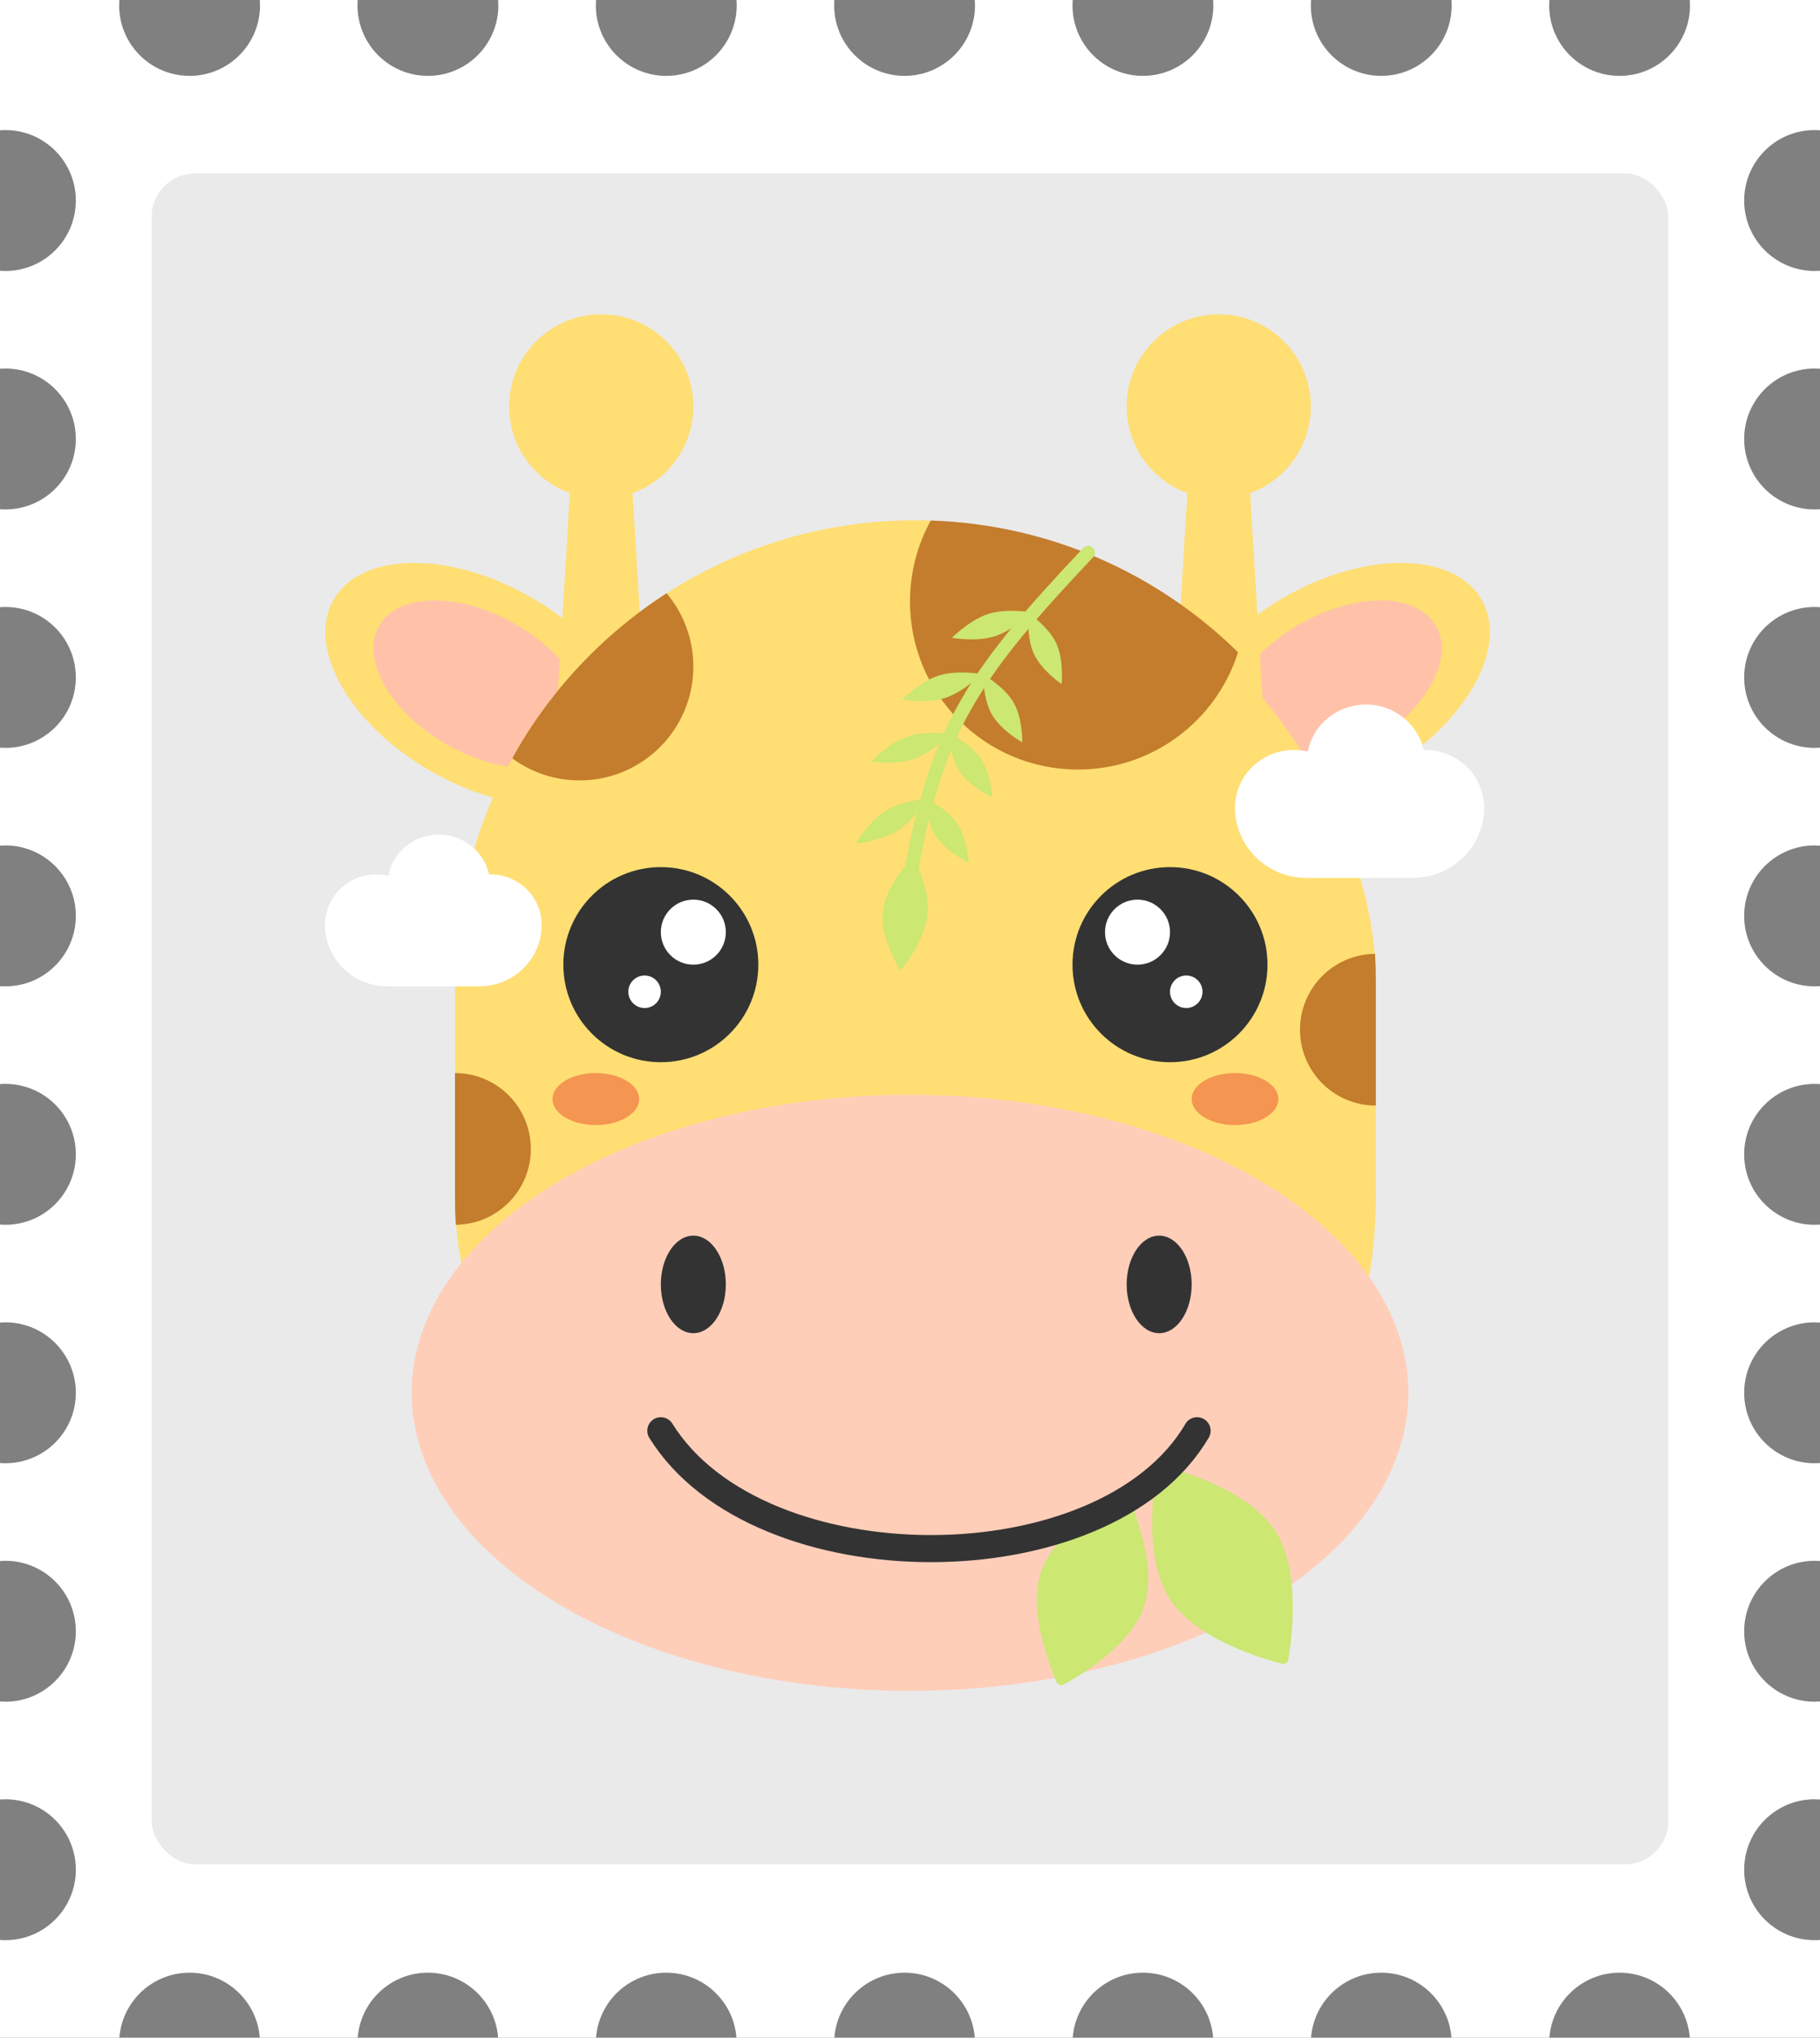 <svg width="168" height="188" viewBox="0 0 168 188" fill="none" xmlns="http://www.w3.org/2000/svg">
<rect x="0" y="0" width="168" height="188" fill="#808080" stroke="none"/>
<path d="M17.5 7C21.09 7 24 4.09 24 0.5C24 0.332 23.994 0.165 23.981 0H33.019C33.006 0.165 33 0.332 33 0.5C33 4.09 35.91 7 39.5 7C43.09 7 46 4.09 46 0.5C46 0.332 45.994 0.165 45.981 0H55.019C55.006 0.165 55 0.332 55 0.5C55 4.09 57.91 7 61.5 7C65.09 7 68 4.09 68 0.5C68 0.332 67.994 0.165 67.981 0H77.019C77.006 0.165 77 0.332 77 0.5C77 4.09 79.91 7 83.5 7C87.09 7 90 4.09 90 0.5C90 0.332 89.994 0.165 89.981 0H99.019C99.006 0.165 99 0.332 99 0.5C99 4.09 101.91 7 105.5 7C109.09 7 112 4.09 112 0.5C112 0.332 111.994 0.165 111.981 0H121.019C121.006 0.165 121 0.332 121 0.5C121 4.09 123.91 7 127.5 7C131.09 7 134 4.09 134 0.5C134 0.332 133.994 0.165 133.981 0H143.019C143.006 0.165 143 0.332 143 0.5C143 4.09 145.91 7 149.5 7C153.09 7 156 4.09 156 0.5C156 0.332 155.994 0.165 155.981 0H168V12.019C167.835 12.006 167.668 12 167.5 12C163.91 12 161 14.91 161 18.5C161 22.09 163.91 25 167.5 25C167.668 25 167.835 24.994 168 24.981V34.019C167.835 34.006 167.668 34 167.5 34C163.91 34 161 36.91 161 40.5C161 44.09 163.91 47 167.5 47C167.668 47 167.835 46.994 168 46.981V56.019C167.835 56.006 167.668 56 167.5 56C163.91 56 161 58.91 161 62.5C161 66.09 163.91 69 167.5 69C167.668 69 167.835 68.994 168 68.981V78.019C167.835 78.006 167.668 78 167.5 78C163.91 78 161 80.91 161 84.5C161 88.09 163.91 91 167.5 91C167.668 91 167.835 90.994 168 90.981V100.019C167.835 100.006 167.668 100 167.5 100C163.91 100 161 102.91 161 106.5C161 110.09 163.91 113 167.5 113C167.668 113 167.835 112.994 168 112.981V122.019C167.835 122.006 167.668 122 167.5 122C163.91 122 161 124.91 161 128.5C161 132.09 163.91 135 167.5 135C167.668 135 167.835 134.994 168 134.981V144.019C167.835 144.006 167.668 144 167.5 144C163.91 144 161 146.91 161 150.5C161 154.09 163.91 157 167.5 157C167.668 157 167.835 156.994 168 156.981V166.019C167.835 166.006 167.668 166 167.5 166C163.91 166 161 168.91 161 172.5C161 176.09 163.91 179 167.5 179C167.668 179 167.835 178.994 168 178.981V188H155.981C155.726 184.644 152.922 182 149.5 182C146.078 182 143.274 184.644 143.019 188H133.981C133.726 184.644 130.922 182 127.5 182C124.078 182 121.274 184.644 121.019 188H111.981C111.726 184.644 108.922 182 105.5 182C102.078 182 99.274 184.644 99.019 188H89.981C89.726 184.644 86.922 182 83.5 182C80.078 182 77.274 184.644 77.019 188H67.981C67.726 184.644 64.922 182 61.5 182C58.078 182 55.274 184.644 55.019 188H45.981C45.726 184.644 42.922 182 39.5 182C36.078 182 33.274 184.644 33.019 188H23.981C23.726 184.644 20.922 182 17.5 182C14.078 182 11.274 184.644 11.019 188H0V178.981C0.165 178.994 0.332 179 0.5 179C4.09 179 7 176.09 7 172.5C7 168.91 4.09 166 0.5 166C0.332 166 0.165 166.006 0 166.019V156.981C0.165 156.994 0.332 157 0.5 157C4.09 157 7 154.09 7 150.5C7 146.91 4.09 144 0.5 144C0.332 144 0.165 144.006 0 144.019V134.981C0.165 134.994 0.332 135 0.5 135C4.09 135 7 132.09 7 128.5C7 124.91 4.09 122 0.5 122C0.332 122 0.165 122.006 0 122.019V112.981C0.165 112.994 0.332 113 0.5 113C4.09 113 7 110.09 7 106.5C7 102.91 4.09 100 0.5 100C0.332 100 0.165 100.006 0 100.019V90.981C0.165 90.994 0.332 91 0.5 91C4.09 91 7 88.09 7 84.5C7 80.91 4.09 78 0.5 78C0.332 78 0.165 78.006 0 78.019V68.981C0.165 68.994 0.332 69 0.5 69C4.09 69 7 66.09 7 62.5C7 58.91 4.09 56 0.5 56C0.332 56 0.165 56.006 0 56.019V46.981C0.165 46.994 0.332 47 0.5 47C4.09 47 7 44.09 7 40.5C7 36.91 4.09 34 0.5 34C0.332 34 0.165 34.006 0 34.019V24.981C0.165 24.994 0.332 25 0.5 25C4.09 25 7 22.09 7 18.5C7 14.91 4.09 12 0.5 12C0.332 12 0.165 12.006 0 12.019V0H11.019C11.006 0.165 11 0.332 11 0.5C11 4.09 13.91 7 17.5 7Z" fill="white"/>
<rect x="14" y="16" width="140" height="156" rx="4" fill="#EAEAEA"/>
<ellipse rx="15.671" ry="9.26" transform="matrix(0.865 0.502 0.51 -0.86 44.392 63.128)" fill="#FFDE73"/>
<ellipse rx="10.829" ry="6.399" transform="matrix(0.865 0.502 0.51 -0.86 44.392 63.128)" fill="#FFC2A9"/>
<ellipse rx="15.671" ry="9.26" transform="matrix(-0.865 0.502 -0.51 -0.86 123.163 63.128)" fill="#FFDE73"/>
<ellipse rx="10.829" ry="6.399" transform="matrix(-0.865 0.502 -0.51 -0.86 123.163 63.128)" fill="#FFC2A9"/>
<path d="M53 39H58L60 72H51L53 39Z" fill="#FFDE73"/>
<circle cx="55.5" cy="37.5" r="8.5" fill="#FFDE73"/>
<path d="M110 39H115L117 72H108L110 39Z" fill="#FFDE73"/>
<circle cx="112.5" cy="37.5" r="8.5" fill="#FFDE73"/>
<rect x="42" y="48" width="85" height="105" rx="42.5" fill="#FFDE73"/>
<path fill-rule="evenodd" clip-rule="evenodd" d="M85.919 48.023C96.955 48.385 106.926 52.955 114.281 60.179C112.297 66.453 106.43 71 99.5 71C90.94 71 84 64.06 84 55.5C84 52.789 84.696 50.24 85.919 48.023Z" fill="#C37D2C"/>
<path fill-rule="evenodd" clip-rule="evenodd" d="M47.283 69.962C50.7 63.783 55.612 58.544 61.531 54.735C63.072 56.562 64 58.923 64 61.5C64 67.299 59.299 72 53.5 72C51.173 72 49.023 71.243 47.283 69.962Z" fill="#C37D2C"/>
<path fill-rule="evenodd" clip-rule="evenodd" d="M126.928 88C126.976 88.827 127 89.661 127 90.5V102C127 102 127 102 127 102C123.134 102 120 98.866 120 95C120 91.158 123.095 88.039 126.928 88Z" fill="#C37D2C"/>
<path fill-rule="evenodd" clip-rule="evenodd" d="M42.072 113C42.024 112.173 42 111.339 42 110.5V99C45.866 99 49 102.134 49 106C49 109.842 45.905 112.961 42.072 113Z" fill="#C37D2C"/>
<ellipse cx="55" cy="101.4" rx="4" ry="2.4" fill="#ED653B" fill-opacity="0.6"/>
<ellipse cx="114" cy="101.4" rx="4" ry="2.4" fill="#ED653B" fill-opacity="0.6"/>
<circle r="9" transform="matrix(-1 0 0 1 61 89)" fill="#333333"/>
<circle r="3" transform="matrix(-1 0 0 1 64 86)" fill="white"/>
<circle r="1.5" transform="matrix(-1 0 0 1 59.5 91.5)" fill="white"/>
<circle cx="108" cy="89" r="9" fill="#333333"/>
<circle cx="105" cy="86" r="3" fill="white"/>
<circle cx="109.5" cy="91.5" r="1.5" fill="white"/>
<ellipse cx="84" cy="128.5" rx="46" ry="27.5" fill="#FFCEB9"/>
<ellipse cx="64" cy="118.5" rx="3" ry="4.5" fill="#333333"/>
<ellipse cx="107" cy="118.5" rx="3" ry="4.5" fill="#333333"/>
<path d="M117.7 141.228C115.284 137.501 109.113 135.712 107.341 135.265C107.073 135.197 106.814 135.365 106.766 135.637C106.452 137.438 105.567 143.801 107.983 147.528C110.399 151.255 116.57 153.044 118.342 153.491C118.609 153.559 118.869 153.391 118.916 153.119C119.231 151.319 120.116 144.955 117.7 141.228Z" fill="#CCE772"/>
<path d="M105.587 148.274C106.823 144.688 104.827 139.617 104.157 138.088C104.047 137.835 103.752 137.733 103.509 137.864C102.039 138.656 97.341 141.419 96.105 145.005C94.868 148.591 96.865 153.663 97.534 155.192C97.645 155.444 97.94 155.546 98.183 155.415C99.652 154.624 104.351 151.86 105.587 148.274Z" fill="#CCE772"/>
<path d="M61 132C70 146.5 102 146.5 110.5 132" stroke="#333333" stroke-width="2.5" stroke-linecap="round" stroke-linejoin="round"/>
<path d="M84.205 79.844C86.596 66.919 90.271 61.755 100.443 50.989" stroke="#CCE772" stroke-width="1.248" stroke-linecap="round"/>
<path d="M81.484 84.123C81.755 81.638 84.275 79.062 84.275 79.062C84.275 79.062 85.895 81.915 85.624 84.401C85.354 86.886 83.135 89.552 83.135 89.552C83.135 89.552 81.214 86.609 81.484 84.123Z" fill="#CCE772"/>
<path d="M86.435 77.221C85.471 75.807 85.353 73.607 85.353 73.607C85.353 73.607 87.376 74.548 88.34 75.962C89.304 77.377 89.422 79.576 89.422 79.576C89.422 79.576 87.399 78.635 86.435 77.221Z" fill="#CCE772"/>
<path d="M81.687 74.848C83.23 73.871 85.526 73.683 85.526 73.683C85.526 73.683 84.396 75.665 82.853 76.642C81.311 77.62 79.015 77.808 79.015 77.808C79.015 77.808 80.145 75.826 81.687 74.848Z" fill="#CCE772"/>
<path d="M88.614 71.223C87.65 69.808 87.532 67.609 87.532 67.609C87.532 67.609 89.555 68.55 90.519 69.964C91.483 71.379 91.601 73.578 91.601 73.578C91.601 73.578 89.579 72.637 88.614 71.223Z" fill="#CCE772"/>
<path d="M83.724 67.972C85.445 67.369 87.691 67.716 87.691 67.716C87.691 67.716 86.114 69.404 84.392 70.008C82.67 70.612 80.425 70.264 80.425 70.264C80.425 70.264 82.002 68.576 83.724 67.972Z" fill="#CCE772"/>
<path d="M91.571 65.938C90.714 64.457 90.754 62.247 90.754 62.247C90.754 62.247 92.697 63.324 93.554 64.804C94.411 66.284 94.371 68.495 94.371 68.495C94.371 68.495 92.428 67.418 91.571 65.938Z" fill="#CCE772"/>
<path d="M86.63 62.335C88.366 61.778 90.597 62.189 90.597 62.189C90.597 62.189 88.972 63.835 87.235 64.391C85.499 64.948 83.269 64.537 83.269 64.537C83.269 64.537 84.893 62.891 86.63 62.335Z" fill="#CCE772"/>
<path d="M95.439 60.333C94.718 58.781 94.951 56.572 94.951 56.572C94.951 56.572 96.784 57.807 97.505 59.358C98.226 60.91 97.993 63.119 97.993 63.119C97.993 63.119 96.159 61.884 95.439 60.333Z" fill="#CCE772"/>
<path d="M91.231 56.642C92.967 56.086 95.198 56.497 95.198 56.497C95.198 56.497 93.573 58.142 91.836 58.699C90.1 59.255 87.87 58.844 87.87 58.844C87.87 58.844 89.494 57.199 91.231 56.642Z" fill="#CCE772"/>
<path d="M114 74.524C114 71.578 116.443 69.191 119.458 69.191C119.893 69.191 120.317 69.24 120.723 69.335C121.201 66.866 123.42 65 126.085 65C128.698 65 130.882 66.795 131.417 69.192C131.459 69.191 131.5 69.191 131.542 69.191C134.557 69.191 137 71.578 137 74.524C137 78.1 134.033 81 130.373 81H120.627C116.967 81 114 78.1 114 74.524Z" fill="white"/>
<path d="M30 85.333C30 82.756 32.125 80.667 34.746 80.667C35.124 80.667 35.493 80.71 35.846 80.793C36.262 78.633 38.191 77 40.508 77C42.781 77 44.68 78.57 45.145 80.668C45.181 80.667 45.218 80.667 45.254 80.667C47.875 80.667 50 82.756 50 85.333C50 88.463 47.42 91 44.237 91H35.763C32.58 91 30 88.463 30 85.333Z" fill="white"/>
</svg>
